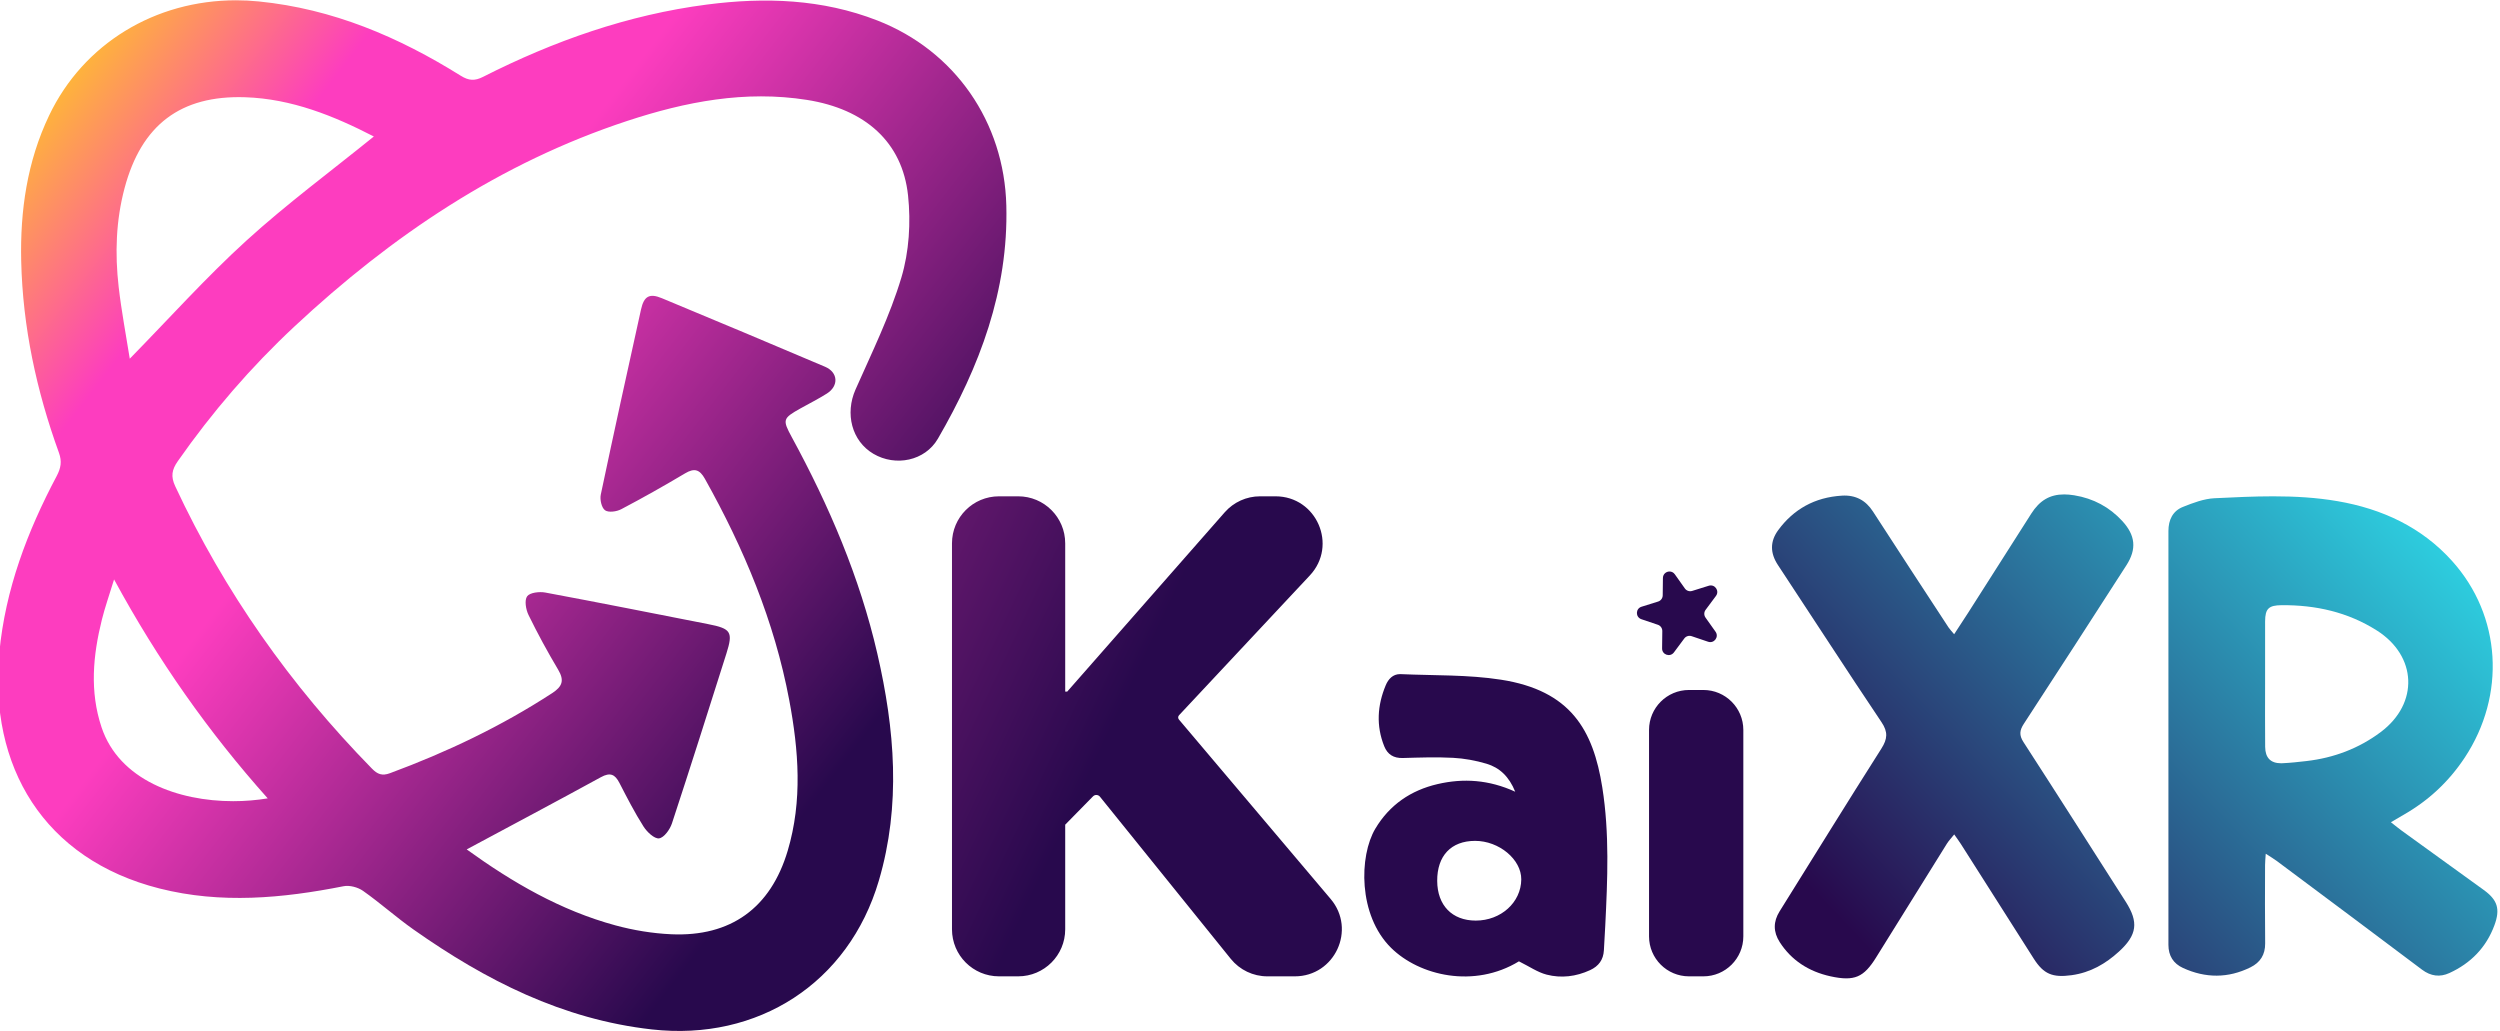 <?xml version="1.0" encoding="UTF-8" standalone="no"?>
<svg
   xmlns:dc="http://purl.org/dc/elements/1.1/"
   xmlns:cc="http://creativecommons.org/ns#"
   xmlns:rdf="http://www.w3.org/1999/02/22-rdf-syntax-ns#"
   xmlns:svg="http://www.w3.org/2000/svg"
   xmlns="http://www.w3.org/2000/svg"
   viewBox="0 0 561.14 231.396"
   height="231.396"
   width="561.14"
   xml:space="preserve"
   id="svg10"
   version="1.1"><defs
     id="defs14"><clipPath
       id="clipPath40"
       clipPathUnits="userSpaceOnUse"><path
         id="path38"
         d="M 0,1080 H 1920 V 0 H 0 Z" /></clipPath><linearGradient
       id="linearGradient76"
       spreadMethod="pad"
       gradientTransform="matrix(16.479,16.479,16.479,-16.479,515.161,143.561)"
       gradientUnits="userSpaceOnUse"
       y2="0"
       x2="1"
       y1="0"
       x1="0"><stop
         id="stop66"
         offset="0"
         style="stop-opacity:1;stop-color:#ffe900" /><stop
         id="stop68"
         offset="0.563"
         style="stop-opacity:1;stop-color:#ff13bd" /><stop
         id="stop70"
         offset="0.703"
         style="stop-opacity:1;stop-color:#ff13bd" /><stop
         id="stop72"
         offset="1"
         style="stop-opacity:1;stop-color:#2a0c52" /><stop
         id="stop74"
         offset="1"
         style="stop-opacity:1;stop-color:#2a0c52" /></linearGradient><linearGradient
       id="linearGradient106"
       spreadMethod="pad"
       gradientTransform="matrix(-34.291,-144.487,-144.487,34.291,678.142,426.221)"
       gradientUnits="userSpaceOnUse"
       y2="0"
       x2="1"
       y1="0"
       x1="0"><stop
         id="stop92"
         offset="0"
         style="stop-opacity:1;stop-color:#ffe900" /><stop
         id="stop94"
         offset="0.046"
         style="stop-opacity:1;stop-color:#ffe900" /><stop
         id="stop96"
         offset="0.332"
         style="stop-opacity:1;stop-color:#fd3dbf" /><stop
         id="stop98"
         offset="0.374"
         style="stop-opacity:1;stop-color:#fd3dbf" /><stop
         id="stop100"
         offset="0.832"
         style="stop-opacity:1;stop-color:#28094d" /><stop
         id="stop102"
         offset="0.992"
         style="stop-opacity:1;stop-color:#28094d" /><stop
         id="stop104"
         offset="1"
         style="stop-opacity:1;stop-color:#28094d" /></linearGradient><linearGradient
       id="linearGradient130"
       spreadMethod="pad"
       gradientTransform="matrix(-152.06,44.195,44.195,152.06,824.701,204.985)"
       gradientUnits="userSpaceOnUse"
       y2="0"
       x2="1"
       y1="0"
       x1="0"><stop
         id="stop122"
         offset="0"
         style="stop-opacity:1;stop-color:#2ef6fd" /><stop
         id="stop124"
         offset="0.08"
         style="stop-opacity:1;stop-color:#2ef6fd" /><stop
         id="stop126"
         offset="0.858"
         style="stop-opacity:1;stop-color:#28094d" /><stop
         id="stop128"
         offset="1"
         style="stop-opacity:1;stop-color:#28094d" /></linearGradient><linearGradient
       id="linearGradient158"
       spreadMethod="pad"
       gradientTransform="matrix(179.277,-68.415,-68.415,-179.277,456.54,285.74)"
       gradientUnits="userSpaceOnUse"
       y2="0"
       x2="1"
       y1="0"
       x1="0"><stop
         id="stop146"
         offset="0"
         style="stop-opacity:1;stop-color:#ffe900" /><stop
         id="stop148"
         offset="0.011"
         style="stop-opacity:1;stop-color:#fd3dbf" /><stop
         id="stop150"
         offset="0.053"
         style="stop-opacity:1;stop-color:#fd3dbf" /><stop
         id="stop152"
         offset="0.092"
         style="stop-opacity:1;stop-color:#fd3dbf" /><stop
         id="stop154"
         offset="0.656"
         style="stop-opacity:1;stop-color:#28094d" /><stop
         id="stop156"
         offset="1"
         style="stop-opacity:1;stop-color:#28094d" /></linearGradient><linearGradient
       id="linearGradient180"
       spreadMethod="pad"
       gradientTransform="matrix(-355.557,385.519,385.519,355.557,768.106,472.445)"
       gradientUnits="userSpaceOnUse"
       y2="0"
       x2="1"
       y1="0"
       x1="0"><stop
         id="stop174"
         offset="0"
         style="stop-opacity:1;stop-color:#000000" /><stop
         id="stop176"
         offset="0.747"
         style="stop-opacity:1;stop-color:#28094d" /><stop
         id="stop178"
         offset="1"
         style="stop-opacity:1;stop-color:#28094d" /></linearGradient><linearGradient
       id="linearGradient208"
       spreadMethod="pad"
       gradientTransform="matrix(13.813,0,0,-13.813,423.118,555.277)"
       gradientUnits="userSpaceOnUse"
       y2="0"
       x2="1"
       y1="0"
       x1="0"><stop
         id="stop204"
         offset="0"
         style="stop-opacity:1;stop-color:#4b2691" /><stop
         id="stop206"
         offset="1"
         style="stop-opacity:1;stop-color:#ff13bd" /></linearGradient><linearGradient
       id="linearGradient230"
       spreadMethod="pad"
       gradientTransform="matrix(143.821,50.937,50.937,-143.821,569.55,671.4)"
       gradientUnits="userSpaceOnUse"
       y2="0"
       x2="1"
       y1="0"
       x1="0"><stop
         id="stop224"
         offset="0"
         style="stop-opacity:1;stop-color:#2ef6fd" /><stop
         id="stop226"
         offset="0.758"
         style="stop-opacity:1;stop-color:#2ef6fd" /><stop
         id="stop228"
         offset="1"
         style="stop-opacity:1;stop-color:#28094d" /></linearGradient><linearGradient
       id="linearGradient250"
       spreadMethod="pad"
       gradientTransform="matrix(20.509,-112.309,-112.309,-20.509,489.94,769.452)"
       gradientUnits="userSpaceOnUse"
       y2="0"
       x2="1"
       y1="0"
       x1="0"><stop
         id="stop246"
         offset="0"
         style="stop-opacity:1;stop-color:#ffe900" /><stop
         id="stop248"
         offset="1"
         style="stop-opacity:1;stop-color:#ff13bd" /></linearGradient><linearGradient
       id="linearGradient272"
       spreadMethod="pad"
       gradientTransform="matrix(-355.557,385.519,385.519,355.557,1567.451,473.916)"
       gradientUnits="userSpaceOnUse"
       y2="0"
       x2="1"
       y1="0"
       x1="0"><stop
         id="stop266"
         offset="0"
         style="stop-opacity:1;stop-color:#000000" /><stop
         id="stop268"
         offset="0.747"
         style="stop-opacity:1;stop-color:#28094d" /><stop
         id="stop270"
         offset="1"
         style="stop-opacity:1;stop-color:#28094d" /></linearGradient><linearGradient
       id="linearGradient300"
       spreadMethod="pad"
       gradientTransform="matrix(13.813,0,0,-13.813,1222.464,556.748)"
       gradientUnits="userSpaceOnUse"
       y2="0"
       x2="1"
       y1="0"
       x1="0"><stop
         id="stop296"
         offset="0"
         style="stop-opacity:1;stop-color:#4b2691" /><stop
         id="stop298"
         offset="1"
         style="stop-opacity:1;stop-color:#ff13bd" /></linearGradient><linearGradient
       id="linearGradient320"
       spreadMethod="pad"
       gradientTransform="matrix(23.091,-126.452,-126.452,-23.091,1349.893,831.135)"
       gradientUnits="userSpaceOnUse"
       y2="0"
       x2="1"
       y1="0"
       x1="0"><stop
         id="stop316"
         offset="0"
         style="stop-opacity:1;stop-color:#ffe900" /><stop
         id="stop318"
         offset="1"
         style="stop-opacity:1;stop-color:#ff13bd" /></linearGradient><linearGradient
       id="linearGradient342"
       spreadMethod="pad"
       gradientTransform="matrix(182.939,64.791,64.791,-182.939,1291.841,616.262)"
       gradientUnits="userSpaceOnUse"
       y2="0"
       x2="1"
       y1="0"
       x1="0"><stop
         id="stop336"
         offset="0"
         style="stop-opacity:1;stop-color:#2ef6fd" /><stop
         id="stop338"
         offset="0.758"
         style="stop-opacity:1;stop-color:#2ef6fd" /><stop
         id="stop340"
         offset="1"
         style="stop-opacity:1;stop-color:#28094d" /></linearGradient><linearGradient
       id="linearGradient364"
       spreadMethod="pad"
       gradientTransform="matrix(-355.557,385.519,385.519,355.557,1167.779,472.17)"
       gradientUnits="userSpaceOnUse"
       y2="0"
       x2="1"
       y1="0"
       x1="0"><stop
         id="stop358"
         offset="0"
         style="stop-opacity:1;stop-color:#000000" /><stop
         id="stop360"
         offset="0.747"
         style="stop-opacity:1;stop-color:#28094d" /><stop
         id="stop362"
         offset="1"
         style="stop-opacity:1;stop-color:#28094d" /></linearGradient><linearGradient
       id="linearGradient392"
       spreadMethod="pad"
       gradientTransform="matrix(13.813,0,0,-13.813,822.981,555.034)"
       gradientUnits="userSpaceOnUse"
       y2="0"
       x2="1"
       y1="0"
       x1="0"><stop
         id="stop388"
         offset="0"
         style="stop-opacity:1;stop-color:#4b2691" /><stop
         id="stop390"
         offset="1"
         style="stop-opacity:1;stop-color:#ff13bd" /></linearGradient><linearGradient
       id="linearGradient420"
       spreadMethod="pad"
       gradientTransform="matrix(-98.877,-197.754,-197.754,98.877,1034.039,820.519)"
       gradientUnits="userSpaceOnUse"
       y2="0"
       x2="1"
       y1="0"
       x1="0"><stop
         id="stop408"
         offset="0"
         style="stop-opacity:1;stop-color:#ffe900" /><stop
         id="stop410"
         offset="0.135"
         style="stop-opacity:1;stop-color:#ffe900" /><stop
         id="stop412"
         offset="0.601"
         style="stop-opacity:1;stop-color:#ff13bd" /><stop
         id="stop414"
         offset="0.788"
         style="stop-opacity:1;stop-color:#ff13bd" /><stop
         id="stop416"
         offset="1"
         style="stop-opacity:1;stop-color:#2ef6fd" /><stop
         id="stop418"
         offset="1"
         style="stop-opacity:1;stop-color:#2ef6fd" /></linearGradient><clipPath
       id="clipPath430"
       clipPathUnits="userSpaceOnUse"><path
         id="path428"
         d="M 0,1080 H 1920 V 0 H 0 Z" /></clipPath><linearGradient
       id="linearGradient462"
       spreadMethod="pad"
       gradientTransform="matrix(197.738,-150.683,-150.683,-197.738,958.401,366.339)"
       gradientUnits="userSpaceOnUse"
       y2="0"
       x2="1"
       y1="0"
       x1="0"><stop
         id="stop448"
         offset="0"
         style="stop-opacity:1;stop-color:#ffe900" /><stop
         id="stop450"
         offset="0.008"
         style="stop-opacity:1;stop-color:#ffe900" /><stop
         id="stop452"
         offset="0.213"
         style="stop-opacity:1;stop-color:#fd3dbf" /><stop
         id="stop454"
         offset="0.368"
         style="stop-opacity:1;stop-color:#fd3dbf" /><stop
         id="stop456"
         offset="0.767"
         style="stop-opacity:1;stop-color:#28094d" /><stop
         id="stop458"
         offset="0.992"
         style="stop-opacity:1;stop-color:#28094d" /><stop
         id="stop460"
         offset="1"
         style="stop-opacity:1;stop-color:#28094d" /></linearGradient><linearGradient
       id="linearGradient482"
       spreadMethod="pad"
       gradientTransform="matrix(-101.512,-97.283,-97.283,101.512,1398.706,291.374)"
       gradientUnits="userSpaceOnUse"
       y2="0"
       x2="1"
       y1="0"
       x1="0"><stop
         id="stop478"
         offset="0"
         style="stop-opacity:1;stop-color:#2ef6fd" /><stop
         id="stop480"
         offset="1"
         style="stop-opacity:1;stop-color:#28094d" /></linearGradient><linearGradient
       id="linearGradient502"
       spreadMethod="pad"
       gradientTransform="matrix(-101.512,-97.283,-97.283,101.512,1368.867,322.509)"
       gradientUnits="userSpaceOnUse"
       y2="0"
       x2="1"
       y1="0"
       x1="0"><stop
         id="stop498"
         offset="0"
         style="stop-opacity:1;stop-color:#2ef6fd" /><stop
         id="stop500"
         offset="1"
         style="stop-opacity:1;stop-color:#28094d" /></linearGradient><linearGradient
       id="linearGradient530"
       spreadMethod="pad"
       gradientTransform="matrix(234.219,-111.558,-111.558,-234.219,1001.769,332.145)"
       gradientUnits="userSpaceOnUse"
       y2="0"
       x2="1"
       y1="0"
       x1="0"><stop
         id="stop518"
         offset="0"
         style="stop-opacity:1;stop-color:#ffe900" /><stop
         id="stop520"
         offset="0.011"
         style="stop-opacity:1;stop-color:#fd3dbf" /><stop
         id="stop522"
         offset="0.053"
         style="stop-opacity:1;stop-color:#fd3dbf" /><stop
         id="stop524"
         offset="0.092"
         style="stop-opacity:1;stop-color:#fd3dbf" /><stop
         id="stop526"
         offset="0.656"
         style="stop-opacity:1;stop-color:#28094d" /><stop
         id="stop528"
         offset="1"
         style="stop-opacity:1;stop-color:#28094d" /></linearGradient><linearGradient
       id="linearGradient564"
       spreadMethod="pad"
       gradientTransform="matrix(16.479,16.479,16.479,-16.479,940.656,145.834)"
       gradientUnits="userSpaceOnUse"
       y2="0"
       x2="1"
       y1="0"
       x1="0"><stop
         id="stop554"
         offset="0"
         style="stop-opacity:1;stop-color:#ffe900" /><stop
         id="stop556"
         offset="0.563"
         style="stop-opacity:1;stop-color:#ff13bd" /><stop
         id="stop558"
         offset="0.703"
         style="stop-opacity:1;stop-color:#ff13bd" /><stop
         id="stop560"
         offset="1"
         style="stop-opacity:1;stop-color:#2a0c52" /><stop
         id="stop562"
         offset="1"
         style="stop-opacity:1;stop-color:#2a0c52" /></linearGradient></defs><g
     transform="matrix(1.333,0,0,-1.333,-1784.674,270.566)"
     id="g18"><g
       transform="translate(374.986,-170.423)"
       id="g436"><g
         id="g438"><g
           id="g444"><g
             id="g446"><path
               d="m 972.121,353.944 c -3.7,-7.747 -4.887,-16.029 -4.697,-24.485 v 0 c 0.251,-11.108 2.573,-21.869 6.356,-32.304 v 0 c 0.527,-1.454 0.331,-2.572 -0.381,-3.915 v 0 c -4.948,-9.329 -8.646,-19.083 -9.655,-29.698 v 0 c -1.82,-19.156 7.451,-34.821 26.994,-39.757 v 0 c 10.327,-2.608 20.655,-1.653 30.965,0.387 v 0 c 1.017,0.202 2.414,-0.171 3.281,-0.781 v 0 c 2.918,-2.056 5.591,-4.459 8.509,-6.515 v 0 c 12.135,-8.546 25.064,-15.127 40.135,-16.819 v 0 c 17.875,-2.004 33.123,7.829 38.201,25.026 v 0 c 3.77,12.764 2.687,25.523 -0.243,38.239 v 0 c -2.965,12.876 -8.121,24.904 -14.412,36.474 v 0 c -1.591,2.929 -1.518,3.158 1.45,4.822 v 0 c 1.489,0.834 3.023,1.6 4.464,2.512 v 0 c 2.031,1.287 1.901,3.573 -0.307,4.513 v 0 c -9.142,3.89 -18.305,7.729 -27.48,11.542 v 0 c -2.089,0.868 -3.014,0.348 -3.51,-1.897 v 0 c -2.296,-10.383 -4.583,-20.767 -6.774,-31.173 v 0 c -0.176,-0.832 0.126,-2.21 0.713,-2.636 v 0 c 0.58,-0.421 1.951,-0.234 2.72,0.171 v 0 c 3.641,1.914 7.228,3.937 10.763,6.043 v 0 c 1.575,0.938 2.456,0.654 3.337,-0.921 v 0 c 6.564,-11.725 11.706,-23.992 14.199,-37.254 v 0 c 1.591,-8.463 2.248,-16.953 -0.258,-25.376 v 0 c -2.864,-9.62 -9.579,-14.51 -19.61,-14.058 v 0 c -3.152,0.142 -6.349,0.67 -9.397,1.497 v 0 c -9.243,2.509 -17.378,7.252 -25.044,12.791 v 0 c 7.722,4.143 15.189,8.102 22.599,12.161 v 0 c 1.568,0.859 2.372,0.486 3.125,-0.979 v 0 c 1.278,-2.484 2.559,-4.981 4.054,-7.334 v 0 c 0.579,-0.913 1.833,-2.099 2.617,-1.99 v 0 c 0.84,0.116 1.828,1.5 2.165,2.523 v 0 c 3.13,9.506 6.142,19.051 9.168,28.591 v 0 c 1.155,3.645 0.789,4.205 -3.056,4.957 v 0 c -9.14,1.79 -18.274,3.616 -27.431,5.32 v 0 c -0.996,0.185 -2.603,0.005 -3.063,-0.63 v 0 c -0.482,-0.666 -0.217,-2.229 0.233,-3.15 v 0 c 1.531,-3.135 3.206,-6.21 4.99,-9.209 v 0 c 1.081,-1.817 0.708,-2.832 -1.029,-3.961 v 0 c -8.572,-5.576 -17.727,-9.929 -27.298,-13.47 v 0 c -1.31,-0.485 -2.094,-0.18 -3.021,0.766 v 0 c -13.711,14.004 -24.852,29.784 -33.141,47.57 v 0 c -0.765,1.645 -0.559,2.776 0.438,4.2 v 0 c 5.771,8.246 12.3,15.83 19.652,22.692 v 0 c 16.369,15.273 34.611,27.554 56.045,34.613 v 0 c 9.822,3.235 19.839,5.177 30.247,3.534 v 0 c 9.787,-1.547 16.064,-7.079 17.023,-16.104 v 0 c 0.481,-4.53 0.179,-9.449 -1.119,-13.788 v 0 c -1.94,-6.487 -4.977,-12.659 -7.731,-18.883 v 0 c -1.788,-4.046 -0.644,-8.657 3.012,-10.815 v 0 c 3.725,-2.196 8.692,-1.207 10.866,2.547 v 0 c 7.022,12.127 11.882,24.918 11.519,39.25 v 0 c -0.355,14.054 -8.632,26.061 -21.714,31.165 v 0 c -9.291,3.623 -18.928,3.947 -28.682,2.684 v 0 c -13.316,-1.724 -25.782,-6.129 -37.704,-12.171 v 0 c -1.415,-0.717 -2.401,-0.67 -3.787,0.196 v 0 c -10.449,6.527 -21.544,11.254 -33.992,12.497 v 0 c -1.292,0.129 -2.572,0.193 -3.842,0.193 v 0 c -13.55,-10e-4 -25.654,-7.239 -31.462,-19.403 m 11.714,-28.846 c -0.639,5.584 -0.464,11.156 0.999,16.636 v 0 c 2.83,10.598 9.395,15.653 20.316,15.289 v 0 c 7.824,-0.262 14.915,-3.131 21.654,-6.609 v 0 c -7.22,-5.847 -14.65,-11.336 -21.447,-17.522 v 0 c -6.805,-6.193 -12.977,-13.082 -19.65,-19.895 v 0 c -0.623,3.953 -1.402,8.01 -1.872,12.101 m -2.877,-74.173 c -2.023,6.048 -1.447,12.104 0.053,18.135 v 0 c 0.515,2.073 1.234,4.094 2.052,6.77 v 0 c 7.402,-13.646 15.899,-25.696 25.871,-36.864 v 0 c -1.859,-0.31 -3.82,-0.474 -5.809,-0.474 v 0 c -9.299,0 -19.206,3.576 -22.167,12.433"
               style="fill:url(#linearGradient462);stroke:none"
               id="path464" /></g></g></g></g><g
       transform="translate(374.986,-170.423)"
       id="g466"><g
         id="g468"><g
           id="g474"><g
             id="g476"><path
               d="m 1336.768,289.507 c -1.805,-0.087 -3.634,-0.782 -5.345,-1.465 v 0 c -1.716,-0.685 -2.441,-2.192 -2.44,-4.058 v 0 c 0.01,-23.226 0.012,-46.451 0,-69.677 v 0 c -10e-4,-1.854 0.84,-3.158 2.456,-3.9 v 0 c 3.786,-1.736 7.603,-1.751 11.359,0.108 v 0 c 1.639,0.812 2.497,2.124 2.474,4.046 v 0 c -0.054,4.391 -0.023,8.785 -0.016,13.178 v 0 c 0,0.531 0.061,1.061 0.114,1.905 v 0 c 0.794,-0.518 1.34,-0.833 1.841,-1.206 v 0 c 8.166,-6.096 16.337,-12.184 24.476,-18.316 v 0 c 1.476,-1.111 3.017,-1.295 4.604,-0.569 v 0 c 3.597,1.646 6.199,4.297 7.583,8.043 v 0 c 1.008,2.73 0.536,4.256 -1.795,5.945 v 0 c -4.578,3.319 -9.169,6.623 -13.75,9.94 v 0 c -0.553,0.399 -1.079,0.837 -1.884,1.467 v 0 c 0.896,0.526 1.486,0.883 2.084,1.222 v 0 c 4.221,2.398 7.667,5.601 10.352,9.665 v 0 c 6.939,10.501 6.198,23.843 -2.127,33.097 v 0 c -5.128,5.702 -11.777,8.784 -19.275,10.076 v 0 c -3.607,0.621 -7.229,0.819 -10.856,0.819 v 0 c -3.283,0 -6.571,-0.162 -9.853,-0.32 m 8.502,-41.879 c -0.036,3.547 -0.01,7.095 -0.01,10.642 v 0 c 0,3.501 -0.013,7.001 10e-4,10.502 v 0 c 0.01,2.149 0.612,2.707 2.78,2.724 v 0 c 5.73,0.046 11.133,-1.156 16.018,-4.25 v 0 c 6.785,-4.297 7.123,-12.268 0.685,-17.103 v 0 c -3.697,-2.774 -7.913,-4.358 -12.51,-4.892 v 0 c -1.345,-0.156 -2.694,-0.306 -4.045,-0.367 v 0 c -0.082,-0.004 -0.163,-0.006 -0.241,-0.006 v 0 c -1.756,0 -2.661,0.921 -2.678,2.75"
               style="fill:url(#linearGradient482);stroke:none"
               id="path484" /></g></g></g></g><g
       transform="translate(374.986,-170.423)"
       id="g486"><g
         id="g488"><g
           id="g494"><g
             id="g496"><path
               d="m 1305.89,286.913 c -3.555,-5.58 -7.105,-11.162 -10.662,-16.741 v 0 c -0.714,-1.119 -1.45,-2.227 -2.325,-3.569 v 0 c -0.466,0.561 -0.74,0.833 -0.943,1.143 v 0 c -4.255,6.507 -8.523,13.008 -12.738,19.537 v 0 c -1.19,1.843 -2.889,2.795 -5.197,2.657 v 0 c -4.632,-0.274 -8.173,-2.321 -10.73,-5.785 v 0 c -1.426,-1.932 -1.392,-3.891 -0.053,-5.917 v 0 c 5.821,-8.812 11.543,-17.68 17.436,-26.453 v 0 c 1.105,-1.645 1,-2.818 -0.019,-4.424 v 0 c -5.785,-9.102 -11.439,-18.273 -17.146,-27.416 v 0 c -1.088,-1.742 -1.086,-3.462 0.019,-5.185 v 0 c 1.943,-3.032 4.858,-4.951 8.556,-5.76 v 0 c 4.051,-0.885 5.6,-0.154 7.672,3.179 v 0 c 3.969,6.388 7.938,12.775 11.921,19.156 v 0 c 0.306,0.49 0.723,0.922 1.231,1.561 v 0 c 0.485,-0.696 0.828,-1.15 1.13,-1.626 v 0 c 4.092,-6.431 8.172,-12.868 12.267,-19.297 v 0 c 1.653,-2.597 3.16,-3.223 6.369,-2.782 v 0 c 3.2,0.44 5.754,1.951 7.971,3.974 v 0 c 3.074,2.806 3.336,4.964 1.146,8.391 v 0 c -5.732,8.969 -11.438,17.953 -17.225,26.894 v 0 c -0.738,1.141 -0.656,1.965 0.054,3.053 v 0 c 5.796,8.882 11.547,17.788 17.28,26.704 v 0 c 1.767,2.748 1.535,5.051 -0.717,7.488 v 0 c -2.121,2.297 -4.814,3.777 -8.083,4.306 v 0 c -0.596,0.096 -1.155,0.145 -1.68,0.145 v 0 c -2.416,0 -4.13,-1.032 -5.534,-3.233"
               style="fill:url(#linearGradient502);stroke:none"
               id="path504" /></g></g></g></g><g
       transform="translate(374.986,-170.423)"
       id="g506"><g
         id="g508"><g
           id="g514"><g
             id="g516"><path
               d="m 1176.026,289.827 c -2.277,0 -4.443,-0.98 -5.946,-2.69 v 0 l -26.519,-30.19 h -0.343 v 24.966 c 0,4.372 -3.544,7.914 -7.915,7.914 v 0 h -3.236 c -4.371,0 -7.914,-3.542 -7.914,-7.914 v 0 -65 c 0,-4.372 3.543,-7.915 7.914,-7.915 v 0 h 3.236 c 4.371,0 7.915,3.543 7.915,7.915 v 0 17.622 l 4.679,4.767 c 0.33,0.336 0.878,0.309 1.173,-0.058 v 0 l 22.026,-27.3 c 1.503,-1.862 3.767,-2.946 6.16,-2.946 v 0 h 4.619 c 6.736,0 10.393,7.881 6.043,13.026 v 0 l -25.551,30.217 c -0.178,0.21 -0.17,0.521 0.018,0.721 v 0 l 22.028,23.544 c 4.73,5.056 1.144,13.321 -5.78,13.321 v 0 z m 67.837,-13.753 -0.034,-2.929 c -0.01,-0.477 -0.318,-0.897 -0.774,-1.039 v 0 l -2.796,-0.873 c -1.02,-0.319 -1.036,-1.756 -0.024,-2.098 v 0 l 2.775,-0.937 c 0.453,-0.153 0.755,-0.579 0.75,-1.057 v 0 l -0.035,-2.929 c -0.011,-1.068 1.35,-1.528 1.988,-0.672 v 0 l 1.749,2.35 c 0.285,0.384 0.785,0.539 1.238,0.387 v 0 l 2.774,-0.938 c 1.013,-0.342 1.871,0.812 1.253,1.683 v 0 l -1.694,2.389 c -0.276,0.39 -0.271,0.913 0.016,1.296 v 0 l 1.747,2.349 c 0.638,0.858 -0.192,2.031 -1.213,1.713 v 0 l -2.795,-0.873 c -0.457,-0.143 -0.952,0.025 -1.229,0.415 v 0 l -1.694,2.389 c -0.228,0.322 -0.56,0.467 -0.888,0.467 v 0 c -0.559,0 -1.106,-0.42 -1.114,-1.093 m -46.677,-18.07 c -1.408,-3.376 -1.632,-6.809 -0.252,-10.257 v 0 c 0.555,-1.385 1.579,-2.028 3.121,-1.985 v 0 c 2.819,0.078 5.649,0.183 8.461,0.033 v 0 c 1.893,-0.1 3.814,-0.451 5.633,-0.992 v 0 c 2.203,-0.656 3.805,-2.15 4.844,-4.717 v 0 c -4.434,2.027 -8.738,2.293 -13.078,1.284 v 0 c -4.49,-1.044 -8.085,-3.49 -10.477,-7.506 v 0 c -2.733,-4.585 -2.929,-14.56 2.658,-20.074 v 0 c 4.768,-4.706 13.993,-6.862 21.522,-2.265 v 0 c 1.764,-0.872 3.134,-1.839 4.652,-2.234 v 0 c 2.468,-0.642 4.964,-0.339 7.328,0.752 v 0 c 1.444,0.667 2.238,1.745 2.325,3.338 v 0 c 0.075,1.382 0.162,2.764 0.231,4.146 v 0 c 0.384,7.771 0.725,15.549 -0.497,23.275 v 0 c -1.536,9.712 -5.341,16.326 -17.074,18.149 v 0 c -5.535,0.86 -11.235,0.685 -16.861,0.934 v 0 c -0.041,0.002 -0.081,0.003 -0.121,0.003 v 0 c -1.21,0 -1.976,-0.83 -2.415,-1.884 m 8.67,-32.936 c -0.02,4.236 2.339,6.733 6.371,6.741 v 0 c 4.047,0.008 7.809,-3.126 7.785,-6.487 v 0 c -0.027,-3.868 -3.423,-6.941 -7.667,-6.937 v 0 c -3.982,0.003 -6.468,2.564 -6.489,6.683 m 42.398,32.149 c -3.717,0 -6.729,-3.013 -6.729,-6.73 v 0 -34.76 c 0,-3.716 3.012,-6.729 6.729,-6.729 v 0 h 2.421 c 3.716,0 6.728,3.013 6.728,6.729 v 0 34.76 c 0,3.717 -3.012,6.73 -6.728,6.73 v 0 z"
               style="fill:url(#linearGradient530);stroke:none"
               id="path532" /></g></g></g></g></g></svg>
